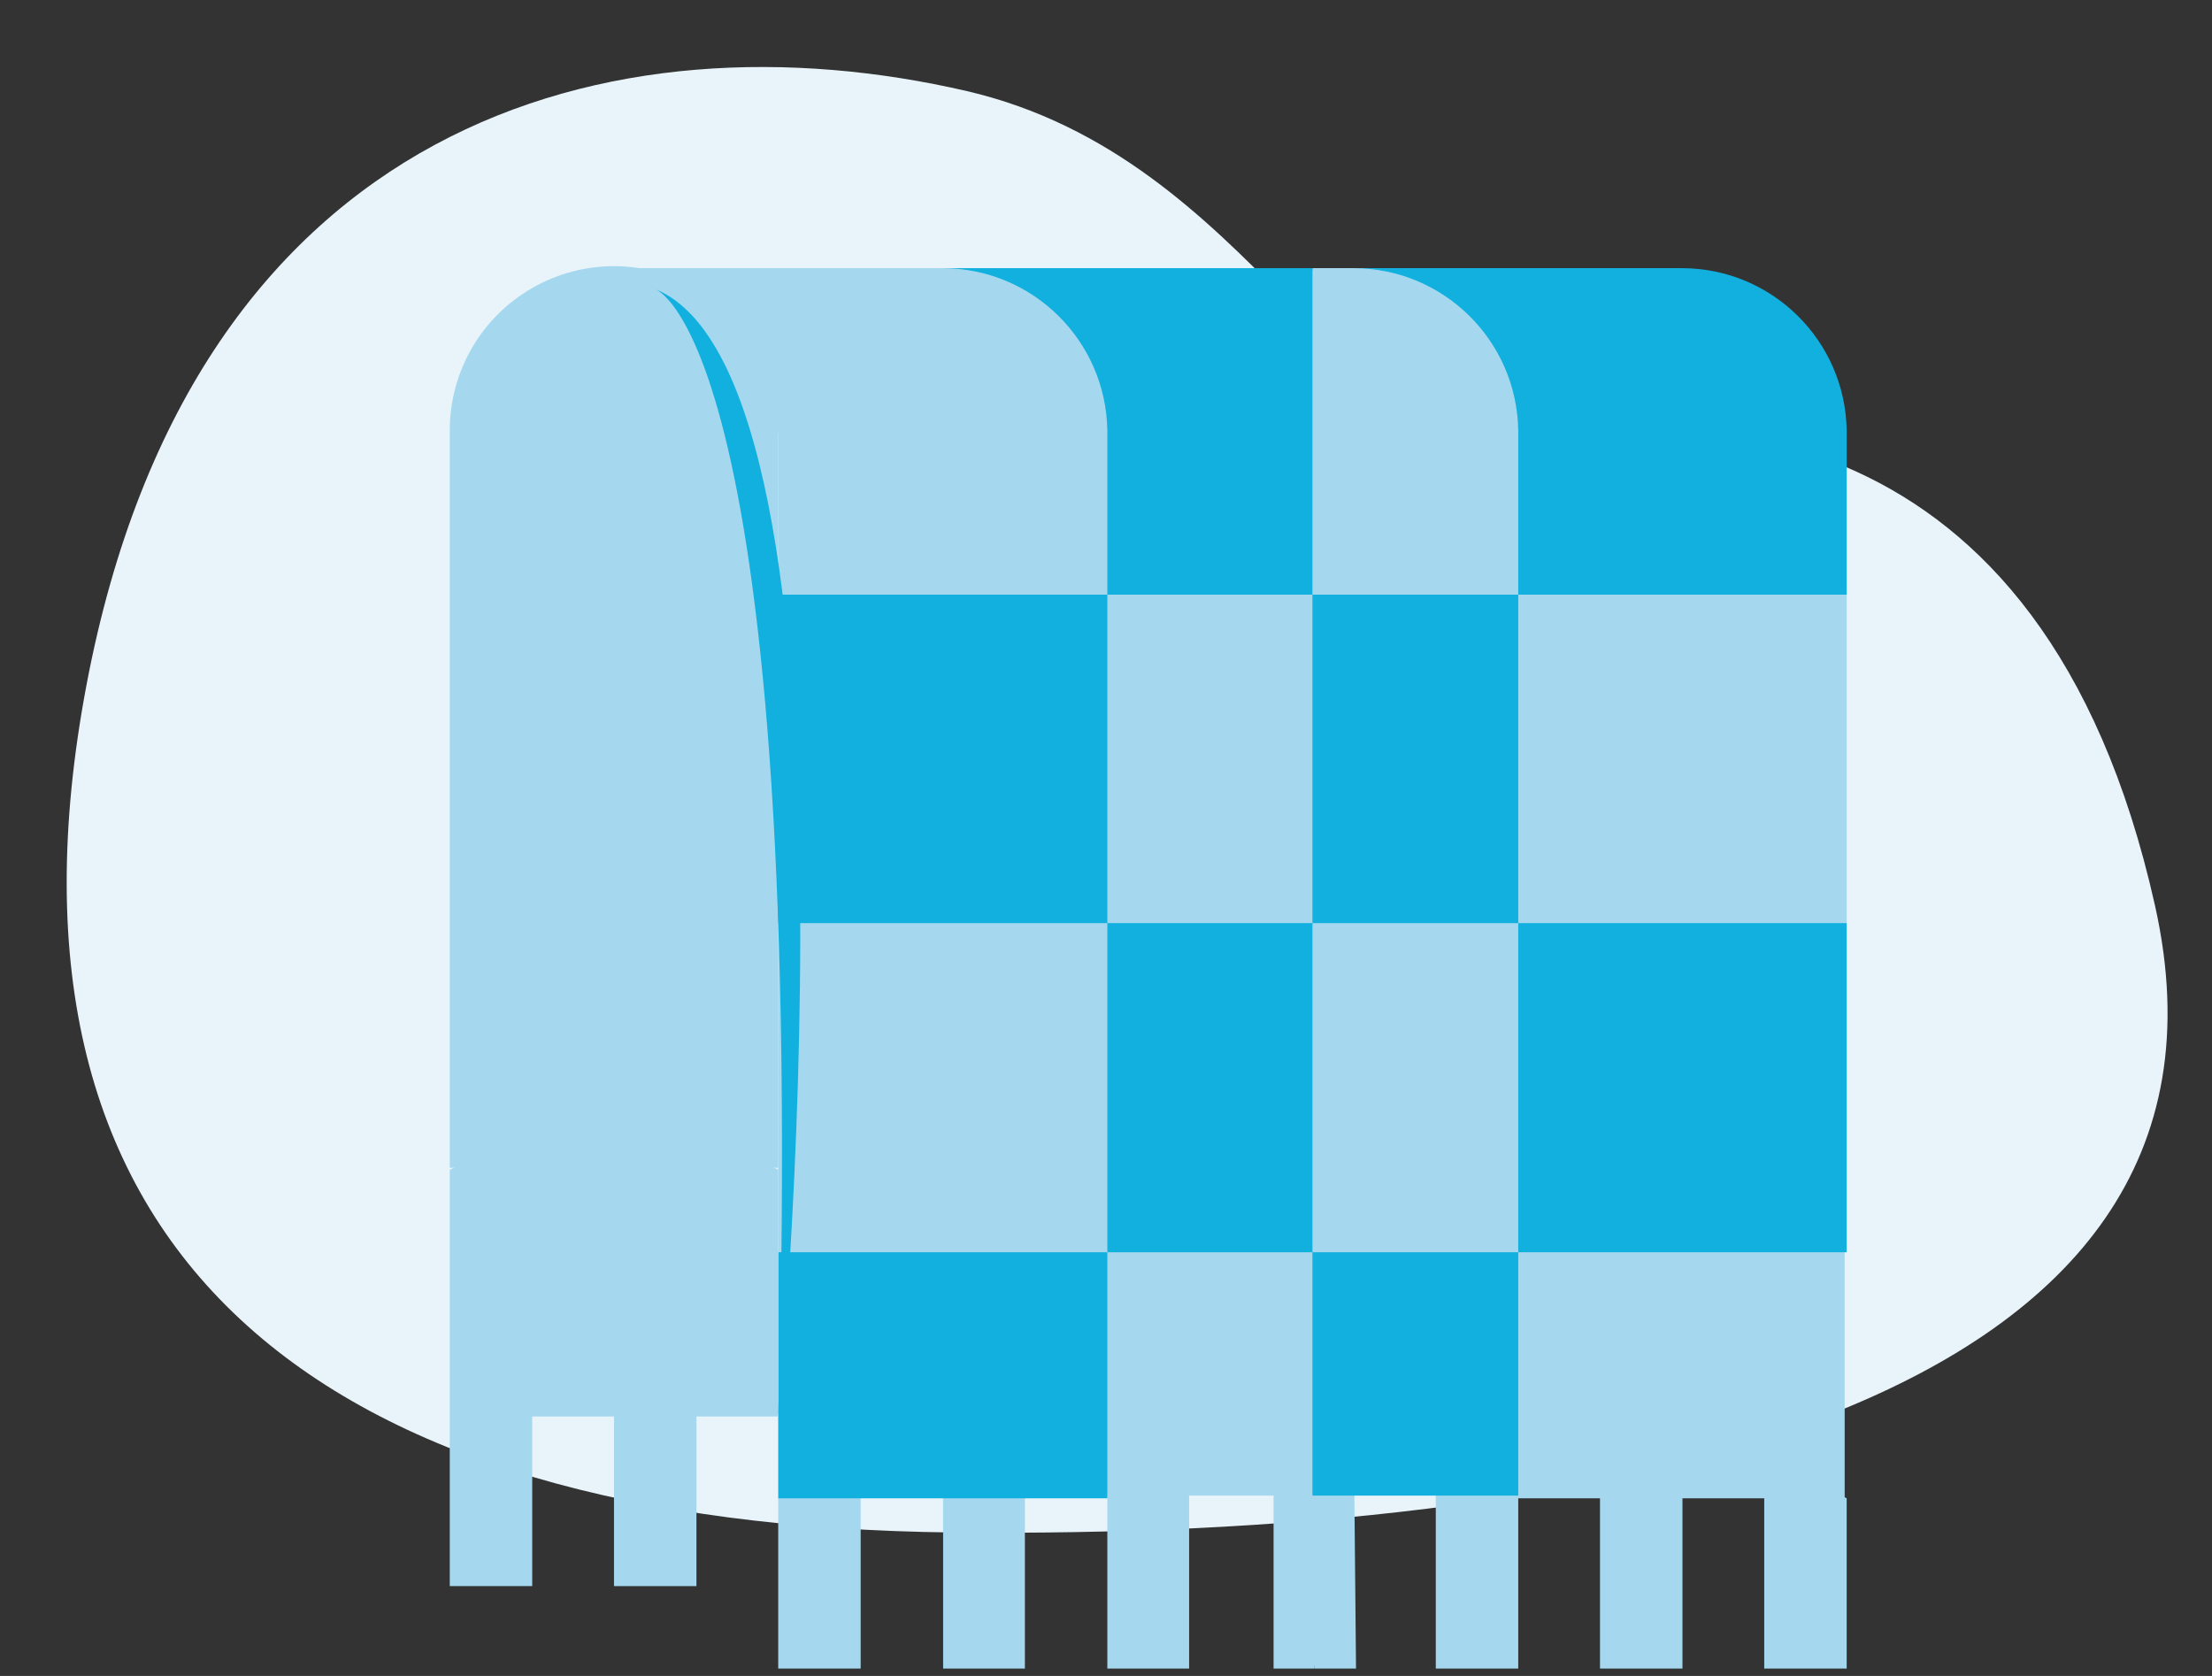 <?xml version="1.0" encoding="UTF-8"?>
<svg width="33px" height="25px" viewBox="0 0 33 25" version="1.1" xmlns="http://www.w3.org/2000/svg" xmlns:xlink="http://www.w3.org/1999/xlink">
    <rect x="0" y="0" width="33" height="25" fill="#333333" stroke="none"/>
    <title>Untitled 12</title>
    <g id="Page-1" stroke="none" stroke-width="1" fill="none" fill-rule="evenodd">
        <g id="cubrecolchon" transform="translate(0.995, 1)" fill-rule="nonzero">
            <path d="M13.435,0.36 C8.175,-0.86 1.895,0.76 0.295,9.22 C-1.305,17.68 3.685,21.76 13.235,21.86 C22.785,21.96 32.845,20.07 31.155,12.51 C29.465,4.95 24.155,5.14 21.605,5.51 C19.055,5.88 17.715,1.36 13.435,0.36 Z" id="Path" fill="#E8F4FA"></path>
            <polygon id="Path" fill="#A5D8EE" points="26.555 23.89 25.325 23.89 25.325 20.74 26.555 21.35"></polygon>
            <polygon id="Path" fill="#A5D8EE" points="22.875 20.74 24.105 20.74 24.105 23.89 22.875 23.89"></polygon>
            <polygon id="Path" fill="#A5D8EE" points="19.205 20.74 18.205 20.74 18.615 23.89 19.235 23.89"></polygon>
            <polygon id="Path" fill="#A5D8EE" points="18.005 20.74 18.615 20.74 18.615 23.89 18.005 23.89"></polygon>
            <polygon id="Path" fill="#A5D8EE" points="20.425 20.74 21.655 20.74 21.655 23.89 20.425 23.89"></polygon>
            <polygon id="Path" fill="#A5D8EE" points="15.525 20.74 16.745 20.74 16.745 23.89 15.525 23.89"></polygon>
            <polygon id="Path" fill="#A5D8EE" points="11.845 23.89 10.615 23.89 10.615 21.35 11.845 20.74"></polygon>
            <polygon id="Path" fill="#A5D8EE" points="13.075 20.74 14.295 20.74 14.295 23.89 13.075 23.89"></polygon>
            <polygon id="Path" fill="#A5D8EE" points="19.205 16 21.005 21.35 26.525 21.35 26.525 17.68"></polygon>
            <path d="M26.555,5.42 C26.533,4.081 25.444,3.006 24.105,3 L19.205,3 L19.205,9.5 L26.555,7.87 L26.555,5.42 Z" id="Path" fill="#11B0DE"></path>
            <polygon id="Path" fill="#11B0DE" points="19.205 11.14 19.205 17.68 26.555 17.68 26.555 12.77"></polygon>
            <polygon id="Path" fill="#A5D8EE" points="19.205 7.87 26.555 7.87 26.555 12.77 19.205 12.77"></polygon>
            <polygon id="Path" fill="#11B0DE" points="21.655 17.68 17.365 16 18.585 21.31 21.655 21.31"></polygon>
            <polygon id="Path" fill="#A5D8EE" points="13.075 16 15.525 21.31 18.585 21.31 18.585 16"></polygon>
            <path d="M21.655,5.42 C21.633,4.081 20.544,3.006 19.205,3 L18.585,3 L17.765,9.5 L21.655,7.87 L21.655,5.42 Z" id="Path" fill="#A5D8EE"></path>
            <polygon id="Path" fill="#11B0DE" points="13.075 3 18.585 3 18.585 9.5 13.075 9.5"></polygon>
            <polygon id="Path" fill="#A5D8EE" points="21.655 12.77 17.365 11.14 18.585 17.68 21.655 17.68"></polygon>
            <polygon id="Path" fill="#11B0DE" points="13.075 11.14 18.585 11.14 18.585 17.68 13.075 17.68"></polygon>
            <polygon id="Path" fill="#11B0DE" points="21.655 7.87 18.585 7.87 17.365 10.32 18.585 12.77 21.655 12.77"></polygon>
            <polygon id="Path" fill="#A5D8EE" points="13.075 7.87 18.585 7.87 18.585 12.77 13.075 12.77"></polygon>
            <polygon id="Path" fill="#11B0DE" points="10.615 17.68 10.615 21.35 15.525 21.35 15.525 17.68 13.075 16.45"></polygon>
            <polygon id="Path" fill="#A5D8EE" points="13.075 11.55 10.615 12.77 10.615 17.68 15.525 17.68 15.525 12.77"></polygon>
            <polygon id="Path" fill="#11B0DE" points="13.075 6.64 10.245 7.87 10.615 12.77 15.525 12.77 15.525 7.87"></polygon>
            <path d="M15.525,5.42 C15.503,4.081 14.414,3.006 13.075,3 L8.165,3 L10.615,5.46 L10.615,7.87 L15.525,7.87 L15.525,5.42 Z" id="Path" fill="#A5D8EE"></path>
            <polygon id="Path" fill="#A5D8EE" points="6.945 22.66 5.715 22.66 5.715 20.13 6.945 19.51"></polygon>
            <polygon id="Path" fill="#A5D8EE" points="8.165 19.51 9.395 19.51 9.395 22.66 8.165 22.66"></polygon>
            <polygon id="Path" fill="#A5D8EE" points="5.715 16.45 5.715 20.13 10.615 20.13 10.615 16.45 8.165 15.22"></polygon>
            <path d="M10.615,5.42 C10.615,4.545 10.148,3.736 9.39,3.299 C8.632,2.861 7.698,2.861 6.94,3.299 C6.182,3.736 5.715,4.545 5.715,5.42 L5.715,16.42 L10.615,16.42 L10.615,5.42 Z" id="Path" fill="#A5D8EE"></path>
            <path d="M10.615,20.13 C10.615,20.13 12.095,4.65 8.775,3.31 C8.775,3.31 11.055,4 10.615,20.13 Z" id="Path" fill="#11B0DE"></path>
        </g>
    </g>
</svg>